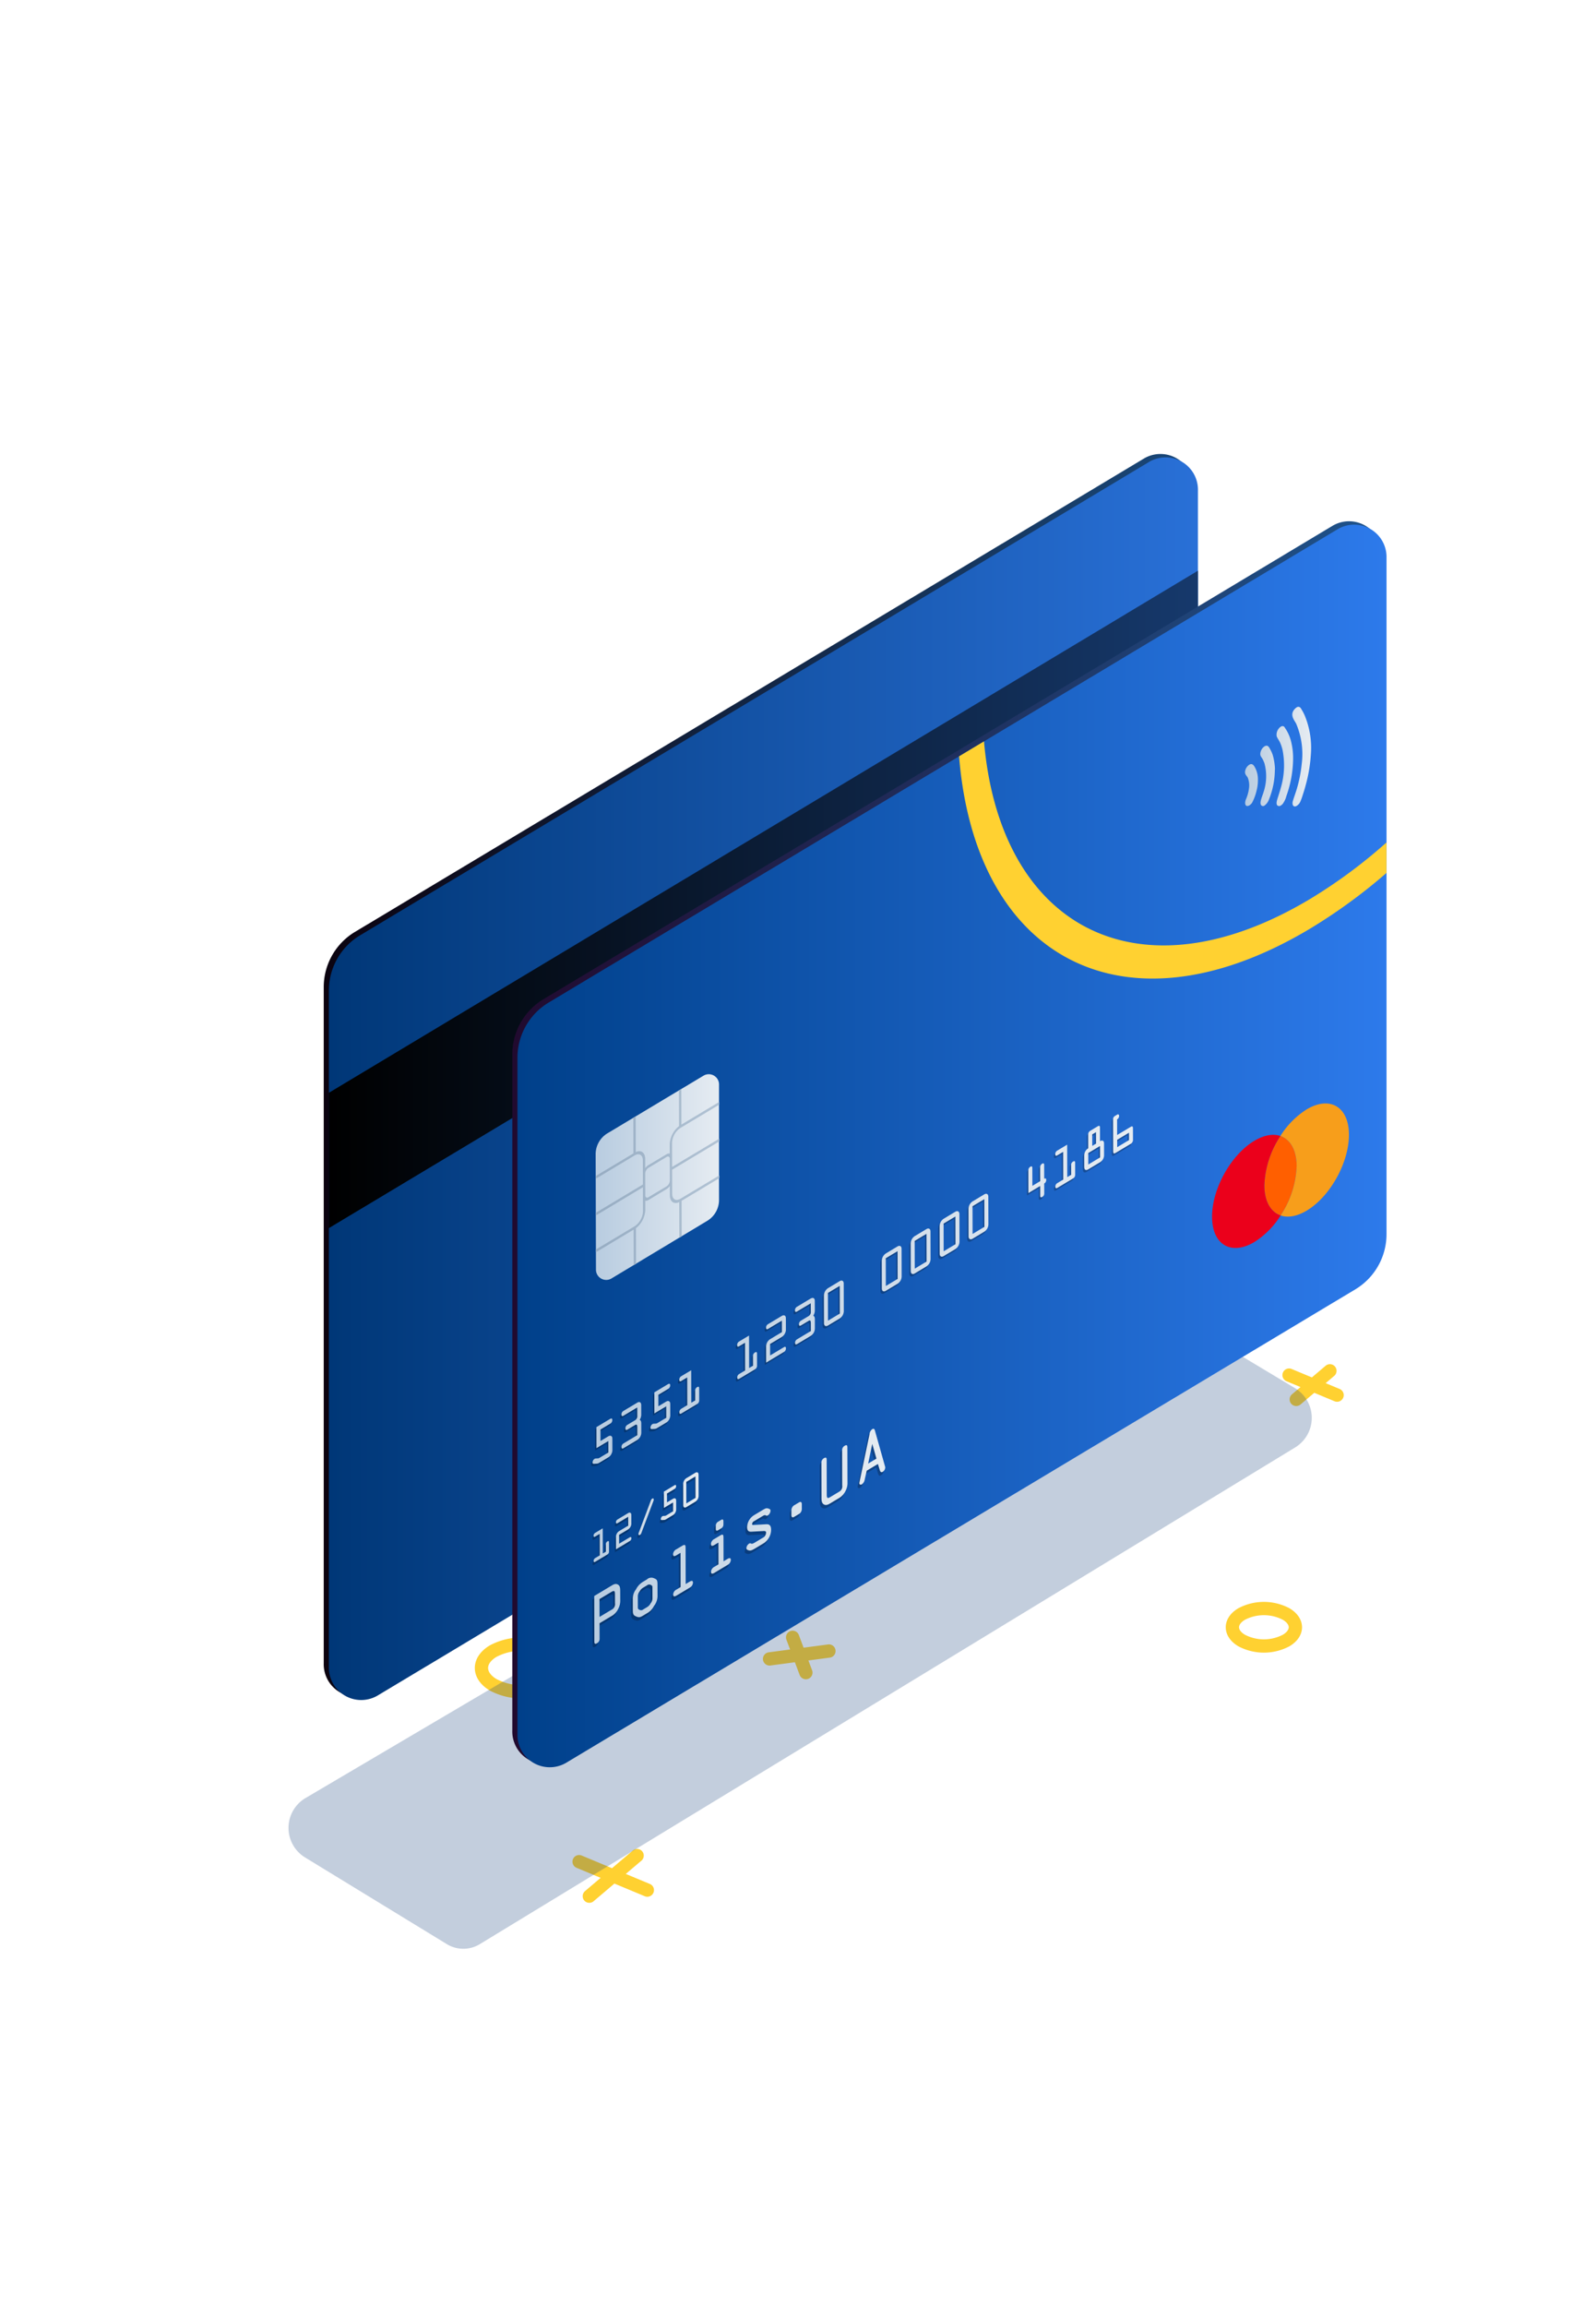 <svg xmlns="http://www.w3.org/2000/svg" xmlns:xlink="http://www.w3.org/1999/xlink" width="360" height="520" viewBox="0 0 360 520"><defs><style>.cls-1{fill:none;stroke:#ffd131;stroke-linecap:round;stroke-miterlimit:10;stroke-width:2.995px;}.cls-2{opacity:0.26;filter:url(#blur);}.cls-3{fill:#19427d;}.cls-4{fill:url(#grd_11);}.cls-5{fill:url(#grd_10);}.cls-6{fill:url(#grd_copy_3);}.cls-7{fill:url(#grd_5);}.cls-8{fill:url(#grd_6);}.cls-9{opacity:0.24;}.cls-10{fill:url(#linear-gradient);}.cls-11{fill:#fff;}.cls-12{fill:#ff5f00;}.cls-13{fill:#eb001b;}.cls-14{fill:#f79e1b;}.cls-15{fill:url(#linear-gradient-2);}.cls-16{fill:url(#linear-gradient-3);}.cls-17{fill:url(#linear-gradient-4);}.cls-18{fill:url(#linear-gradient-5);}.cls-19{fill:url(#linear-gradient-6);}.cls-20{fill:#ffd131;}</style><style type="text/css">@import url(svg-anim.css);</style><filter id="blur" name="blur"><feGaussianBlur stdDeviation="5"/></filter><linearGradient id="grd_11" x1="73.023" y1="242.369" x2="269.047" y2="242.369" gradientUnits="userSpaceOnUse"><stop offset="0" stop-color="#0b0310"/><stop offset="1" stop-color="#1a4879"/></linearGradient><linearGradient id="grd_10" x1="74.186" y1="243.132" x2="270.211" y2="243.132" gradientUnits="userSpaceOnUse"><stop offset="0" stop-color="#003777"/><stop offset="1" stop-color="#2970d7"/></linearGradient><linearGradient id="grd_copy_3" x1="74.186" y1="202.72" x2="270.211" y2="202.72" gradientUnits="userSpaceOnUse"><stop offset="0"/><stop offset="1" stop-color="#16396c"/></linearGradient><linearGradient id="grd_5" x1="115.559" y1="257.526" x2="311.583" y2="257.526" gradientUnits="userSpaceOnUse"><stop offset="0" stop-color="#210a2f"/><stop offset="1" stop-color="#1e538b"/></linearGradient><linearGradient id="grd_6" x1="116.723" y1="258.289" x2="312.747" y2="258.289" gradientUnits="userSpaceOnUse"><stop offset="0" stop-color="#00408a"/><stop offset="1" stop-color="#2d7aeb"/></linearGradient><linearGradient id="linear-gradient" x1="135.779" y1="324.389" x2="254.342" y2="254.789" gradientUnits="userSpaceOnUse"><stop offset="0" stop-color="#b8cce0"/><stop offset="1" stop-color="#e6ecf2"/></linearGradient><linearGradient id="linear-gradient-2" x1="133.886" y1="341.964" x2="157.588" y2="341.964" xlink:href="#linear-gradient"/><linearGradient id="linear-gradient-3" x1="134.035" y1="346.281" x2="199.692" y2="346.281" xlink:href="#linear-gradient"/><linearGradient id="linear-gradient-4" x1="280.842" y1="170.532" x2="295.719" y2="170.532" xlink:href="#linear-gradient"/><linearGradient id="linear-gradient-5" x1="134.355" y1="265.305" x2="162.187" y2="265.305" xlink:href="#linear-gradient"/><linearGradient id="linear-gradient-6" x1="134.369" y1="265.306" x2="162.255" y2="265.306" gradientUnits="userSpaceOnUse"><stop offset="0" stop-color="#96acc2"/><stop offset="1" stop-color="#b2c3d4"/></linearGradient></defs><title>cards</title><g id="floor"><path class="cls-1" d="M124.051,372.147c3.534,2.1,3.534,5.5,0,7.605a13.783,13.783,0,0,1-12.8,0c-3.534-2.1-3.534-5.5,0-7.605A13.783,13.783,0,0,1,124.051,372.147Zm166.059-8.356c2.774,1.649,2.774,4.321,0,5.97a10.817,10.817,0,0,1-10.045,0c-2.774-1.649-2.774-4.321,0-5.97A10.817,10.817,0,0,1,290.11,363.791Zm-111.323,5.255L181.775,377m-8.19-3.091,13.391-1.776m-56.351,47.475,15.389,6.41m-13.087,1.368,10.786-9.146m147.055-108.3,10.832,4.511m-9.212.963,7.592-6.437"/><g class="cls-2"><path class="cls-3" d="M68.815,405.327,255.5,295.308a7.15,7.15,0,0,1,7.337.028l29.358,17.6a7.816,7.816,0,0,1,.042,13.252l-183.991,112a7.151,7.151,0,0,1-7.48-.006L68.715,418.6A7.816,7.816,0,0,1,68.815,405.327Z"/></g></g><g id="cards"><g id="cardBack"><path class="cls-4" d="M79.958,210.11,258.115,103.3a7.292,7.292,0,0,1,10.932,6.553v152.3a14.51,14.51,0,0,1-6.935,12.472L83.955,381.434a7.292,7.292,0,0,1-10.932-6.553v-152.3A14.513,14.513,0,0,1,79.958,210.11Z"/><path class="cls-5" d="M81.121,210.873,259.279,104.067a7.292,7.292,0,0,1,10.932,6.553v152.3a14.51,14.51,0,0,1-6.935,12.471L85.119,382.2a7.292,7.292,0,0,1-10.933-6.553v-152.3A14.513,14.513,0,0,1,81.121,210.873Z"/><polygon class="cls-6" points="74.186 246.31 270.211 128.633 270.211 159.29 74.186 276.806 74.186 246.31"/></g><g id="cardFront"><path class="cls-7" d="M122.494,225.266l178.157-106.8a7.292,7.292,0,0,1,10.932,6.553v152.3a14.51,14.51,0,0,1-6.935,12.472L126.491,396.59a7.291,7.291,0,0,1-10.932-6.553v-152.3A14.513,14.513,0,0,1,122.494,225.266Z"/><path class="cls-8" d="M123.657,226.029l178.158-106.8a7.292,7.292,0,0,1,10.932,6.553v152.3a14.513,14.513,0,0,1-6.935,12.472L127.655,397.353a7.291,7.291,0,0,1-10.932-6.553V238.5A14.512,14.512,0,0,1,123.657,226.029Z"/><path class="cls-9" d="M247.355,254.374l-1.76,1.055a.956.956,0,0,0-.449.807l.009,3.125a1.915,1.915,0,0,0-.661.7,1.837,1.837,0,0,0-.244.936l.007,2.572c0,.659.348.872.911.535l2.66-1.595a1.889,1.889,0,0,0,.9-1.622l-.007-2.572c0-.338-.083-.557-.247-.642a.669.669,0,0,0-.663.1l-.008-3.125c0-.281-.145-.451-.452-.267m-6.951,4.167-2.238,1.341a.928.928,0,0,0-.448.807c0,.391.216.412.451.271l1.334-.8.017,6.246-1.334.8a.928.928,0,0,0-.448.807c0,.39.216.412.451.271l3.568-2.139a.936.936,0,0,0,.452-.813l-.007-2.722c0-.313-.118-.468-.455-.265a.878.878,0,0,0-.449.807l.006,2.185-.88.527-.02-7.324m-8.305,4.978a.922.922,0,0,0-.453.809l.014,5.123,2.661-1.594.006,2.2c0,.346.127.466.455.269a.869.869,0,0,0,.452-.813l-.006-2.2a.937.937,0,0,0,.452-.813c0-.391-.22-.411-.455-.27l-.008-3.121c0-.268-.111-.475-.456-.269a.929.929,0,0,0-.452.813l.009,3.121-1.757,1.053-.011-4.041c0-.268-.107-.473-.451-.267m-10.386,6.226-2.664,1.6a2.084,2.084,0,0,0-.9,1.62l.017,6.246c0,.6.392.845.907.537l2.664-1.6a2.042,2.042,0,0,0,.9-1.62l-.017-6.247c0-.594-.409-.835-.907-.536m-6.525,3.911-2.66,1.595a2.085,2.085,0,0,0-.905,1.622l.018,6.246c0,.6.391.846.91.535l2.66-1.595a2.038,2.038,0,0,0,.9-1.622l-.017-6.246c0-.594-.412-.833-.91-.535m-6.521,3.909-2.664,1.6a2.085,2.085,0,0,0-.9,1.62l.017,6.247c0,.6.392.845.907.536l2.664-1.6a2.04,2.04,0,0,0,.9-1.62l-.017-6.246c0-.594-.409-.835-.907-.537m-6.525,3.912-2.66,1.594a2.087,2.087,0,0,0-.905,1.623l.017,6.246c0,.6.392.845.911.534l2.66-1.594a2.041,2.041,0,0,0,.9-1.623l-.017-6.246c0-.594-.412-.833-.91-.534M189.1,289.3l-2.664,1.6a2.084,2.084,0,0,0-.9,1.62l.017,6.246c0,.6.392.846.907.537l2.664-1.6a2.046,2.046,0,0,0,.9-1.622l-.017-6.246c0-.594-.412-.833-.91-.535m-6.525,3.911-3.114,1.867a.936.936,0,0,0-.452.809c0,.391.22.411.455.269l3.114-1.866,0,1.794a1.115,1.115,0,0,1-.448,1.06l-1.777,1.065a.934.934,0,0,0-.452.809c0,.391.22.41.455.269l1.777-1.065c.252-.151.451-.087.452.519l0,1.8-3.114,1.867a.934.934,0,0,0-.452.809c0,.39.22.41.455.269l3.114-1.867a2.017,2.017,0,0,0,.9-1.622l0-2.075c0-.431-.077-.7-.358-.837a2.234,2.234,0,0,0,.352-1.259l-.006-2.075c0-.615-.391-.845-.91-.535m-6.63,3.975-3.009,1.8a.929.929,0,0,0-.448.807c0,.391.216.413.451.272l3.118-1.869.007,2.584-2.545,1.525a1.994,1.994,0,0,0-1.019,1.834l.009,3.52,4.018-2.408a.937.937,0,0,0,.452-.813c0-.387-.22-.407-.455-.266l-3.114,1.867-.007-2.584,2.555-1.531a1.868,1.868,0,0,0,.732-.741,1.955,1.955,0,0,0,.277-1.132l-.006-2.214c0-.386-.029-.663-.282-.792-.226-.114-.434-.042-.734.138m-7.292,4.371-2.238,1.342a.934.934,0,0,0-.452.809c0,.39.22.41.455.269l1.33-.8.017,6.246-1.33.8a.936.936,0,0,0-.452.809c0,.391.22.411.455.27L170,309.16a.937.937,0,0,0,.452-.813l-.008-2.723c0-.313-.12-.465-.455-.265a.888.888,0,0,0-.452.809l.006,2.185-.876.526-.02-7.325m-13.05,7.823-2.234,1.339a.936.936,0,0,0-.452.809c0,.391.22.41.455.269l1.33-.8.017,6.246-1.33.8a.934.934,0,0,0-.452.809c0,.39.22.41.455.269l3.568-2.139a.936.936,0,0,0,.452-.813l-.008-2.722c0-.313-.12-.466-.455-.265a.882.882,0,0,0-.452.809l.006,2.185-.88.527-.02-7.324m-5.191,3.112-3.124,1.873.013,4.74,2.67-1.6.007,2.584-2.09,1.254a1.156,1.156,0,0,1-.482.072l-.273.021a.567.567,0,0,0-.287.087,1.057,1.057,0,0,0-.435.8c0,.379.274.313.52.3l.342-.021a1.1,1.1,0,0,0,.6-.165l2.009-1.2a1.753,1.753,0,0,0,.787-.839,1.916,1.916,0,0,0,.216-.973l-.006-2.311c0-.379-.029-.623-.286-.75-.215-.12-.434-.042-.724.132l-1.664,1-.007-2.584,2.217-1.329a.936.936,0,0,0,.452-.813c0-.387-.22-.406-.455-.265m-6.975,4.181-3.117,1.869a.926.926,0,0,0-.449.807c0,.39.216.412.452.271l3.117-1.869,0,1.8a1.118,1.118,0,0,1-.452,1.061l-1.777,1.065a.929.929,0,0,0-.448.807c0,.391.216.413.451.272l1.777-1.066c.253-.151.454-.088.456.518l0,1.794-3.117,1.869a.928.928,0,0,0-.449.807c0,.391.216.413.452.271l3.117-1.868a2.021,2.021,0,0,0,.9-1.62l-.006-2.076c0-.431-.073-.7-.354-.839a2.213,2.213,0,0,0,.348-1.256l0-2.076c0-.614-.392-.845-.907-.536m-6.071,3.639-3.124,1.873.013,4.741,2.67-1.6.007,2.584-2.091,1.253a1.151,1.151,0,0,1-.481.073l-.273.021a.579.579,0,0,0-.29.088,1.047,1.047,0,0,0-.432.8c0,.378.274.312.517.3l.345-.023a1.085,1.085,0,0,0,.6-.162l2.012-1.207a1.76,1.76,0,0,0,.787-.838,1.918,1.918,0,0,0,.216-.973l-.006-2.312c0-.378-.029-.622-.286-.75-.215-.119-.434-.041-.724.133l-1.668,1-.007-2.583,2.221-1.332a.936.936,0,0,0,.452-.813c0-.386-.22-.406-.455-.265m114.324-61.2,0-1.664,2.664-1.6,0,1.664-2.664,1.6m-6.521,3.909-.007-2.584,2.66-1.594.007,2.584-2.66,1.594m-58.713,35.2-.017-6.247,2.664-1.6.017,6.246-2.664,1.6M199.5,290.4l-.017-6.246,2.66-1.595.017,6.246-2.66,1.6m6.521-3.909-.017-6.246,2.664-1.6.017,6.246-2.664,1.6m6.525-3.911-.017-6.247,2.66-1.594.017,6.246-2.66,1.6m6.521-3.91-.017-6.246,2.664-1.6.017,6.247-2.664,1.6m26.99-19.847-.008-2.584.853-.511.007,2.584-.852.511m5.634-7.046-.542.325a.852.852,0,0,0-.387.77l.019,7.187c0,.5.166.581.589.328l3.3-1.977a1.058,1.058,0,0,0,.585-1.032l-.007-2.421c0-.5-.09-.671-.544-.4l-3.025,1.813-.01-3.5a.983.983,0,0,0,.452-.813c0-.281-.192-.423-.428-.282"/><path class="cls-10" d="M247.665,253.829l-1.76,1.055a.956.956,0,0,0-.449.807l.008,3.125a1.9,1.9,0,0,0-.66.7,1.824,1.824,0,0,0-.244.936l.007,2.572c0,.659.348.872.91.534l2.661-1.594a1.891,1.891,0,0,0,.9-1.623l-.007-2.571c0-.338-.083-.558-.248-.643a.668.668,0,0,0-.662.1l-.009-3.125c0-.281-.144-.451-.451-.267M240.713,258l-2.237,1.342a.929.929,0,0,0-.449.807c0,.39.217.412.452.271l1.334-.8.017,6.246-1.334.8a.93.93,0,0,0-.449.807c0,.391.217.413.452.272l3.568-2.139a.937.937,0,0,0,.452-.813l-.008-2.722c0-.314-.117-.468-.455-.266a.884.884,0,0,0-.449.807l.006,2.186-.88.527-.02-7.325m-8.305,4.979a.918.918,0,0,0-.452.809l.014,5.123,2.661-1.6.006,2.2c0,.346.127.465.455.269a.869.869,0,0,0,.452-.813l-.006-2.2a.939.939,0,0,0,.452-.814c0-.39-.22-.41-.455-.269l-.009-3.121c0-.269-.11-.476-.455-.269a.924.924,0,0,0-.452.813l.009,3.121-1.757,1.053-.011-4.041c0-.268-.107-.474-.452-.267M222.023,269.2l-2.664,1.6a2.083,2.083,0,0,0-.9,1.621l.017,6.246c0,.6.392.845.907.536l2.664-1.6a2.038,2.038,0,0,0,.9-1.621l-.017-6.246c0-.594-.408-.835-.906-.536m-6.525,3.911-2.661,1.6a2.085,2.085,0,0,0-.9,1.622l.017,6.246c0,.6.392.845.91.535l2.661-1.595a2.041,2.041,0,0,0,.9-1.622l-.017-6.247c0-.594-.412-.833-.91-.534m-6.521,3.909-2.664,1.6a2.081,2.081,0,0,0-.9,1.62l.017,6.246c0,.6.392.846.907.537l2.663-1.6a2.036,2.036,0,0,0,.9-1.62l-.017-6.246c0-.594-.409-.835-.906-.537m-6.525,3.911-2.661,1.6a2.084,2.084,0,0,0-.9,1.622l.017,6.247c0,.6.392.845.91.534l2.661-1.595a2.039,2.039,0,0,0,.9-1.622l-.017-6.246c0-.594-.412-.833-.91-.535m-13.046,7.821-2.664,1.6a2.081,2.081,0,0,0-.9,1.62l.017,6.246c0,.6.392.845.907.537l2.664-1.6a2.046,2.046,0,0,0,.9-1.622l-.017-6.247c0-.594-.412-.833-.91-.534m-6.525,3.911-3.114,1.867a.934.934,0,0,0-.452.809c0,.39.22.41.455.269l3.114-1.867.005,1.8a1.115,1.115,0,0,1-.448,1.059l-1.777,1.065a.935.935,0,0,0-.452.81c0,.39.219.41.455.269l1.777-1.065c.252-.152.45-.087.452.519l.005,1.8-3.114,1.866a.936.936,0,0,0-.452.809c0,.391.22.411.455.27l3.114-1.867a2.023,2.023,0,0,0,.9-1.622l0-2.075c0-.432-.078-.7-.358-.838a2.231,2.231,0,0,0,.352-1.258l-.006-2.075c0-.615-.392-.846-.91-.535m-6.631,3.975-3.008,1.8a.929.929,0,0,0-.449.807c0,.391.217.412.452.271l3.118-1.868.007,2.584-2.545,1.525a2,2,0,0,0-1.02,1.834l.01,3.52,4.018-2.409a.936.936,0,0,0,.452-.813c0-.386-.22-.406-.455-.265l-3.114,1.867-.007-2.584,2.554-1.532a1.866,1.866,0,0,0,.733-.74,1.957,1.957,0,0,0,.277-1.132l-.006-2.214c0-.387-.029-.663-.282-.793-.226-.113-.434-.041-.735.139m-7.292,4.371-2.237,1.341a.936.936,0,0,0-.452.809c0,.391.219.411.455.27l1.33-.8.017,6.246-1.33.8a.934.934,0,0,0-.452.809c0,.391.219.41.455.269l3.567-2.138a.936.936,0,0,0,.453-.814l-.008-2.722c0-.313-.121-.465-.455-.265a.887.887,0,0,0-.452.809l.006,2.185-.877.526-.02-7.325m-13.049,7.823-2.234,1.339a.932.932,0,0,0-.452.809c0,.39.219.41.455.269l1.33-.8.017,6.246-1.33.8a.933.933,0,0,0-.452.809c0,.391.219.411.455.27l3.567-2.139a.935.935,0,0,0,.453-.813l-.008-2.722c0-.314-.121-.466-.455-.266a.882.882,0,0,0-.452.809l.006,2.186-.88.527-.02-7.324m-5.191,3.111-3.125,1.873.013,4.741,2.671-1.6.007,2.584-2.091,1.253a1.151,1.151,0,0,1-.481.073l-.274.021a.562.562,0,0,0-.286.086,1.054,1.054,0,0,0-.435.8c0,.379.274.313.52.3l.341-.022a1.1,1.1,0,0,0,.6-.164l2.009-1.2a1.762,1.762,0,0,0,.787-.839,1.916,1.916,0,0,0,.216-.973l-.006-2.312c0-.378-.029-.622-.286-.749-.216-.12-.434-.042-.724.132l-1.664,1-.007-2.584,2.217-1.329a.937.937,0,0,0,.452-.813c0-.387-.22-.407-.455-.266m-6.975,4.182-3.118,1.868a.927.927,0,0,0-.448.807c0,.391.216.413.451.272l3.118-1.869,0,1.794a1.122,1.122,0,0,1-.452,1.062l-1.777,1.065a.929.929,0,0,0-.449.807c0,.391.217.412.452.271l1.777-1.065c.252-.151.454-.089.456.518l0,1.794-3.118,1.869a.926.926,0,0,0-.448.807c0,.391.216.412.451.271l3.118-1.869a2.021,2.021,0,0,0,.9-1.62l-.006-2.075c0-.431-.074-.7-.354-.839a2.222,2.222,0,0,0,.348-1.257l-.006-2.075c0-.614-.391-.845-.906-.536m-6.071,3.639-3.125,1.873.013,4.74,2.671-1.6.007,2.584-2.091,1.254a1.134,1.134,0,0,1-.481.072l-.274.021a.581.581,0,0,0-.29.089,1.049,1.049,0,0,0-.431.8c0,.378.274.312.516.3l.345-.023a1.09,1.09,0,0,0,.6-.163l2.012-1.206a1.767,1.767,0,0,0,.787-.839,1.916,1.916,0,0,0,.216-.973l-.006-2.311c0-.378-.029-.623-.286-.75-.216-.119-.434-.041-.724.132l-1.668,1-.007-2.584,2.221-1.331a.936.936,0,0,0,.452-.813c0-.387-.22-.406-.455-.265M252,258.569l0-1.664,2.664-1.6,0,1.664-2.664,1.6m-6.522,3.909-.007-2.584,2.661-1.6.007,2.584-2.661,1.6m-58.712,35.195-.017-6.246,2.664-1.6.017,6.246-2.664,1.6m13.049-7.822-.017-6.247,2.661-1.594.017,6.246-2.661,1.6m6.522-3.909-.017-6.247,2.663-1.6.018,6.247-2.664,1.6m6.524-3.912-.017-6.246,2.661-1.595.017,6.246-2.661,1.595m6.522-3.909-.017-6.246,2.664-1.6.017,6.246-2.664,1.6m26.989-19.847-.007-2.584.853-.511.007,2.584-.853.511M252,251.228l-.542.325a.855.855,0,0,0-.388.77l.02,7.186c0,.5.166.582.588.328l3.3-1.977a1.054,1.054,0,0,0,.584-1.031l-.006-2.421c0-.5-.091-.671-.544-.4l-3.026,1.813-.009-3.5a.986.986,0,0,0,.452-.814c0-.28-.193-.422-.428-.281"/><path class="cls-12" d="M288.813,256.05a21.346,21.346,0,0,0-3.618,11.134c.01,3.63,1.443,6.012,3.667,6.768a21.343,21.343,0,0,0,3.618-11.135c-.009-3.631-1.443-6.012-3.667-6.767"/><path class="cls-13" d="M282.911,257.143c-5.274,3.161-9.534,10.824-9.516,17.115s4.3,8.83,9.578,5.669a18.986,18.986,0,0,0,5.889-5.966l0,0,0-.007c-2.224-.756-3.657-3.138-3.667-6.768a21.346,21.346,0,0,1,3.618-11.134h0l0-.008c-1.627-.55-3.677-.232-5.9,1.1"/><path class="cls-14" d="M294.7,250.074a18.992,18.992,0,0,0-5.89,5.967l0,.008h0c2.224.755,3.658,3.136,3.667,6.767a21.343,21.343,0,0,1-3.618,11.135l0,.007,0,0c1.628.549,3.678.231,5.9-1.1,5.272-3.16,9.533-10.823,9.516-17.115s-4.306-8.829-9.578-5.669"/><path class="cls-9" d="M135.733,345.128,134,346.167a.729.729,0,0,0-.347.629c0,.3.17.314.349.207l1.032-.619.014,4.838-1.033.618a.728.728,0,0,0-.346.63c0,.3.17.32.349.212l2.764-1.657a.729.729,0,0,0,.352-.633l-.006-2.111c0-.238-.09-.361-.354-.2a.683.683,0,0,0-.346.623l0,1.69-.685.411-.016-5.674m5.656-3.39-2.333,1.4a.728.728,0,0,0-.346.63c0,.295.17.313.349.206l2.417-1.449,0,2-1.974,1.184a1.541,1.541,0,0,0-.788,1.416l.008,2.733,3.112-1.866a.731.731,0,0,0,.352-.632c0-.3-.17-.32-.354-.21l-2.412,1.446-.006-2,1.98-1.187a1.487,1.487,0,0,0,.569-.573,1.527,1.527,0,0,0,.213-.877l0-1.715c0-.3-.023-.516-.218-.619-.18-.081-.338-.03-.57.109m5.5-3.3a.961.961,0,0,0-.346.529l-2.608,6.938a1.522,1.522,0,0,0-.152.525c0,.22.175.291.349.187a.872.872,0,0,0,.341-.5l2.682-7.12a1.089,1.089,0,0,0,.078-.375c0-.213-.165-.291-.344-.184m5.045-3.024-2.417,1.449.01,3.675,2.07-1.24,0,2-1.622.972a.868.868,0,0,1-.374.061l-.211.013a.454.454,0,0,0-.221.07.812.812,0,0,0-.336.616c0,.3.211.245.4.232l.264-.014a.914.914,0,0,0,.464-.127l1.559-.934a1.39,1.39,0,0,0,.61-.655,1.467,1.467,0,0,0,.166-.755l0-1.79c0-.289-.023-.478-.218-.581-.169-.094-.338-.03-.564.1l-1.291.774-.005-2,1.717-1.03a.724.724,0,0,0,.351-.626c0-.3-.169-.32-.354-.209m2.659,4.089,2.065-1.238-.013-4.838-2.065,1.238.013,4.838m2.049-6.911c.385-.231.7-.043.7.415l.013,4.838a1.582,1.582,0,0,1-.7,1.262l-2.064,1.238c-.4.239-.7.049-.7-.423l-.013-4.837a1.61,1.61,0,0,1,.7-1.256l2.064-1.237"/><path class="cls-15" d="M135.965,344.472l-1.732,1.039a.729.729,0,0,0-.347.629c0,.3.17.314.349.207l1.032-.619.014,4.838-1.033.619a.725.725,0,0,0-.346.629c0,.3.17.32.349.212l2.764-1.657a.727.727,0,0,0,.352-.632l-.006-2.111c0-.239-.09-.361-.354-.2a.683.683,0,0,0-.346.623l0,1.691-.685.41-.016-5.674m5.656-3.39-2.333,1.4a.728.728,0,0,0-.346.63c0,.295.17.313.349.206l2.417-1.449,0,2-1.974,1.184a1.541,1.541,0,0,0-.788,1.416l.008,2.733,3.112-1.865a.733.733,0,0,0,.352-.633c0-.3-.17-.32-.354-.209l-2.412,1.445-.006-2,1.98-1.186a1.491,1.491,0,0,0,.569-.574,1.526,1.526,0,0,0,.213-.877l0-1.715c0-.3-.023-.515-.218-.618-.18-.082-.338-.031-.57.108m5.5-3.3a.965.965,0,0,0-.346.529l-2.608,6.938a1.522,1.522,0,0,0-.152.525c0,.22.175.291.349.187a.872.872,0,0,0,.341-.5l2.682-7.12a1.088,1.088,0,0,0,.078-.374c0-.214-.165-.292-.344-.185m5.045-3.024-2.417,1.449.01,3.676,2.07-1.241,0,2-1.622.972a.854.854,0,0,1-.374.061l-.211.013a.465.465,0,0,0-.221.07.812.812,0,0,0-.336.617c0,.3.211.244.4.231l.264-.013a.934.934,0,0,0,.464-.127l1.559-.935a1.385,1.385,0,0,0,.61-.655,1.467,1.467,0,0,0,.166-.755l0-1.79c0-.289-.023-.478-.218-.581-.169-.093-.338-.03-.564.106l-1.291.773-.005-2,1.717-1.029a.727.727,0,0,0,.351-.627c0-.3-.169-.319-.354-.209m2.659,4.089,2.065-1.238-.013-4.838-2.065,1.238.013,4.838m2.049-6.911c.385-.231.7-.043.7.416l.013,4.837a1.581,1.581,0,0,1-.7,1.262l-2.064,1.238c-.4.24-.7.049-.7-.422l-.013-4.838a1.61,1.61,0,0,1,.7-1.256l2.064-1.237"/><path class="cls-9" d="M190.162,326.634a1.137,1.137,0,0,0-.591,1.062l.022,7.893a1.372,1.372,0,0,1-.734,1.437l-2.013,1.207c-.535.321-.737.243-.74-.554l-.021-7.893c0-.453-.169-.607-.595-.352a1.131,1.131,0,0,0-.59,1.062l.021,7.894c0,.652.061,1.125.454,1.419.415.3.876.2,1.474-.162l2.014-1.207a3.72,3.72,0,0,0,1.471-1.6,3.8,3.8,0,0,0,.444-1.958l-.022-7.893c0-.453-.168-.607-.594-.352m-27.9,16.723-.656.393a1.037,1.037,0,0,0-.528.956l0,.652c0,.48.226.5.531.314l.656-.393a1.034,1.034,0,0,0,.533-.953v-.652c0-.48-.232-.5-.537-.317M137.59,358.148l-3.936,2.359.029,10.3c0,.453.168.607.594.352a1.139,1.139,0,0,0,.591-1.063l-.01-3.452,2.6-1.559a3.609,3.609,0,0,0,1.586-1.631,3.941,3.941,0,0,0,.478-2.1l0-1.922c0-.769-.05-1.263-.563-1.525-.427-.226-.819-.087-1.365.24m15.828-8.911-1.2.721a1.352,1.352,0,0,0-.781,1.149c0,.6.456.407.784.21l.9-.541.021,7.715-.9.541a1.342,1.342,0,0,0-.78,1.149c0,.6.456.407.784.21l2.894-1.734a1.381,1.381,0,0,0,.786-1.152c0-.584-.41-.435-.79-.207l-.851.51-.022-8.12c0-.81-.193-.84-.843-.451m18.228-8.114-1.95,1.169a3.3,3.3,0,0,0-1.56,2.661c0,.878.371,1.1,1,1.057l2.685-.145c.265-.021.594,0,.595.324a1.361,1.361,0,0,1-.824,1.244l-.118.07-1.542.924c-.356.214-.713.4-.915.254a.365.365,0,0,0-.438.021,1.342,1.342,0,0,0-.6,1.039c0,.336.312.4.525.475.427.143.83-.071,1.428-.43l1.755-1.051a3.657,3.657,0,0,0,1.864-3.146c0-.975-.384-1.3-1.115-1.256l-2.853.162c-.167.018-.311.015-.311-.212a.774.774,0,0,1,.467-.66c.062-.038.123-.071.176-.1l1.732-1.038c.305-.183.506-.276.7-.15a.393.393,0,0,0,.489-.012,1.336,1.336,0,0,0,.58-1.028c0-.384-.244-.4-.457-.489-.427-.17-.686-.056-1.313.32m-9.683,5.8-1.2.717a1.343,1.343,0,0,0-.781,1.149c0,.59.451.41.785.21l.9-.541.013,4.907-.9.542a1.342,1.342,0,0,0-.781,1.148c0,.6.451.411.785.211l2.893-1.735a1.37,1.37,0,0,0,.781-1.148c0-.584-.405-.438-.784-.211l-.852.511-.014-5.32c0-.81-.193-.833-.849-.44m-16.379,9.818-.9.542a4.2,4.2,0,0,0-1.609,1.727,3.378,3.378,0,0,0-.72,2.206l.007,2.56c0,.892.193,1.115.788,1.357s.83.21,1.555-.224l.9-.542a3.828,3.828,0,0,0,1.551-1.638,3.691,3.691,0,0,0,.778-2.3l-.007-2.56c0-.906-.159-1.129-.73-1.336a1.441,1.441,0,0,0-1.613.2m34.148-17.252-.857.514a1.252,1.252,0,0,0-.615.636,1.413,1.413,0,0,0-.13.718l0,.789c0,.268,0,.426.134.56.167.167.357.053.616-.1l.857-.514a1.252,1.252,0,0,0,.615-.636,1.466,1.466,0,0,0,.125-.715l0-.789c0-.275,0-.426-.128-.562-.168-.168-.358-.054-.617.1M144.7,363.553a.729.729,0,0,1-.783.1c-.335-.136-.416-.273-.417-.555l-.007-2.56a1.908,1.908,0,0,1,.412-1.058,2.112,2.112,0,0,1,.782-.833l.9-.542a.736.736,0,0,1,.783-.1c.335.143.416.273.417.562l.007,2.56a1.884,1.884,0,0,1-.412,1.051,2.134,2.134,0,0,1-.782.84l-.9.541m50.748-32.888.916-4.386.023-.013.925,3.281-1.864,1.118m-60.592,34.568-.011-4.022,2.635-1.58c.7-.417.852-.3.855.513l0,1.976a1.427,1.427,0,0,1-.849,1.533l-2.635,1.58m61.51-42.317a1.516,1.516,0,0,0-.6,1.083l-2.3,10.975c-.086.388.237.566.571.366a1.665,1.665,0,0,0,.637-1.09l.45-1.975,2.525-1.514.442,1.44c.082.288.272.545.641.325a1.225,1.225,0,0,0,.567-1.049l-2.316-8.209c-.081-.323-.226-.586-.617-.352"/><path class="cls-16" d="M190.542,325.859a1.137,1.137,0,0,0-.59,1.062l.021,7.894a1.37,1.37,0,0,1-.733,1.436l-2.014,1.207c-.535.321-.737.243-.739-.553l-.022-7.894c0-.453-.168-.607-.594-.352a1.131,1.131,0,0,0-.591,1.063l.022,7.893c0,.652.06,1.126.453,1.42.416.3.877.2,1.475-.163l2.014-1.207a3.719,3.719,0,0,0,1.47-1.6,3.8,3.8,0,0,0,.444-1.958l-.021-7.893c0-.453-.169-.607-.595-.352m-27.9,16.723-.655.393a1.037,1.037,0,0,0-.528.956l0,.652c0,.48.226.5.531.314l.656-.393a1.035,1.035,0,0,0,.533-.952l0-.652c0-.481-.232-.5-.537-.318M137.97,357.374l-3.935,2.358.028,10.3c0,.453.169.607.595.352a1.137,1.137,0,0,0,.59-1.062l-.009-3.453,2.6-1.559a3.6,3.6,0,0,0,1.586-1.631,3.943,3.943,0,0,0,.479-2.1l-.006-1.922c0-.768-.049-1.263-.563-1.525-.427-.226-.818-.087-1.365.241m15.829-8.911-1.2.72a1.35,1.35,0,0,0-.78,1.149c0,.6.456.407.784.21l.9-.541.021,7.715-.9.541a1.345,1.345,0,0,0-.781,1.149c0,.6.457.407.785.211l2.893-1.735a1.384,1.384,0,0,0,.787-1.152c0-.584-.41-.435-.79-.207l-.852.51-.022-8.12c0-.81-.192-.84-.842-.45m18.228-8.115-1.951,1.169a3.3,3.3,0,0,0-1.56,2.661c0,.878.372,1.1,1,1.057l2.685-.145c.265-.021.593,0,.594.325a1.36,1.36,0,0,1-.824,1.243l-.117.07-1.542.925c-.357.213-.714.4-.916.253a.365.365,0,0,0-.438.022,1.341,1.341,0,0,0-.6,1.038c0,.336.312.4.526.475.426.143.829-.071,1.428-.429l1.754-1.052a3.658,3.658,0,0,0,1.865-3.146c0-.975-.384-1.3-1.116-1.256l-2.852.163c-.167.017-.311.014-.312-.212a.774.774,0,0,1,.467-.661c.063-.038.123-.071.176-.1l1.732-1.038c.305-.183.507-.276.7-.15a.4.4,0,0,0,.49-.011,1.339,1.339,0,0,0,.579-1.028c0-.385-.243-.4-.457-.49-.426-.17-.685-.056-1.312.32m-9.683,5.8-1.2.717a1.342,1.342,0,0,0-.78,1.149c0,.59.45.41.784.21l.9-.541.014,4.908-.9.541a1.342,1.342,0,0,0-.78,1.149c0,.6.45.41.784.21l2.894-1.735a1.372,1.372,0,0,0,.781-1.148c0-.584-.405-.438-.785-.211l-.851.511-.015-5.32c0-.81-.192-.833-.848-.44m-16.379,9.819-.9.541a4.185,4.185,0,0,0-1.608,1.728,3.368,3.368,0,0,0-.72,2.2l.007,2.56c0,.893.193,1.115.787,1.357s.83.21,1.555-.224l.9-.542a3.834,3.834,0,0,0,1.551-1.638,3.681,3.681,0,0,0,.777-2.3l-.007-2.56c0-.906-.158-1.129-.729-1.336a1.442,1.442,0,0,0-1.613.2m34.148-17.253-.858.514a1.252,1.252,0,0,0-.614.637,1.409,1.409,0,0,0-.131.717l0,.79c0,.267,0,.425.134.559.168.167.358.054.617-.1l.857-.514a1.248,1.248,0,0,0,.615-.636,1.462,1.462,0,0,0,.124-.714l0-.79c0-.274,0-.425-.128-.562-.168-.168-.357-.054-.616.1m-35.034,24.061a.73.73,0,0,1-.784.1c-.334-.136-.416-.273-.416-.555l-.007-2.56a1.9,1.9,0,0,1,.412-1.058,2.11,2.11,0,0,1,.781-.833l.9-.541a.737.737,0,0,1,.784-.106c.334.144.415.274.416.562l.007,2.56a1.886,1.886,0,0,1-.412,1.052,2.135,2.135,0,0,1-.781.839l-.9.542m50.747-32.889.916-4.385.023-.014.925,3.282-1.864,1.117m-60.591,34.568-.011-4.022,2.635-1.58c.7-.417.852-.3.854.513l.006,1.977a1.429,1.429,0,0,1-.849,1.533l-2.635,1.579m61.509-42.317a1.523,1.523,0,0,0-.6,1.083l-2.3,10.975c-.085.388.238.566.572.366a1.66,1.66,0,0,0,.636-1.09l.45-1.975,2.526-1.513.442,1.44c.081.288.272.545.64.324a1.226,1.226,0,0,0,.568-1.049l-2.316-8.209c-.082-.322-.226-.586-.618-.352"/><path class="cls-17" d="M288.91,163.783a2.184,2.184,0,0,0-.93,2.2c.219.523.551.927.781,1.443a8.967,8.967,0,0,1,.536,1.617,17.9,17.9,0,0,1-.4,8.55c-.218.793-.479,1.589-.732,2.385-.2.634-.343,1.245-.038,1.562a.624.624,0,0,0,.8,0,1.845,1.845,0,0,0,.356-.286,4.977,4.977,0,0,0,.872-1.815,25.677,25.677,0,0,0,1.523-8.375,15.4,15.4,0,0,0-.573-4.368,9.5,9.5,0,0,0-.7-1.715,8.506,8.506,0,0,0-.448-.751c-.136-.2-.259-.468-.478-.542a.681.681,0,0,0-.576.1m-3.662,4.424a2.2,2.2,0,0,0-.968,1.8c.02.457.341.743.509,1.055a6.658,6.658,0,0,1,.453,1.057,11.235,11.235,0,0,1-.205,6.359c-.291,1.019-1.1,2.594-.47,3.09a.555.555,0,0,0,.67,0,2.97,2.97,0,0,0,1.02-1.423,18,18,0,0,0,1.311-6.686l.029-.015a12.861,12.861,0,0,0-.518-3.322,7.5,7.5,0,0,0-.563-1.246c-.193-.341-.378-.762-.764-.8a.827.827,0,0,0-.5.136m-3.453,4.146a2.176,2.176,0,0,0-.922,1.376c-.16.83.348,1.086.589,1.56a4.824,4.824,0,0,1,.269,2.375,9.132,9.132,0,0,1-.707,2.53c-.279.73-.2,1.461.326,1.465a.953.953,0,0,0,.479-.153,1.919,1.919,0,0,0,.634-.65,11.326,11.326,0,0,0,.964-2.611,9.049,9.049,0,0,0,.317-2.474,5.6,5.6,0,0,0-.49-2.446c-.235-.489-.571-1.238-1.176-1.092a1.041,1.041,0,0,0-.283.12m10.683-12.924a1.838,1.838,0,0,0-.337.269c-1.408,1.384-.106,2.7.228,3.4a17.518,17.518,0,0,1,1.238,9.2,30.256,30.256,0,0,1-1.079,5.462c-.268.915-.619,1.83-.894,2.743-.248.828.08,1.452.719,1.2a2.084,2.084,0,0,0,.937-.983,11.518,11.518,0,0,0,.516-1.4c.342-1.014.641-2.028.894-3.033a33.029,33.029,0,0,0,.975-6.121,19.1,19.1,0,0,0-1.365-8.89,10.547,10.547,0,0,0-.859-1.589.653.653,0,0,0-.973-.26"/><path class="cls-18" d="M136.985,255.46l21.734-13.028a2.313,2.313,0,0,1,3.468,2.079V270.42a5.5,5.5,0,0,1-2.624,4.726L137.9,288.176a2.313,2.313,0,0,1-3.471-2.07l-.071-25.9A5.506,5.506,0,0,1,136.985,255.46Z"/><path class="cls-19" d="M162.255,265.553v-.622l-8.774,5.259c-1.022.614-1.86.118-1.864-1.1l-.014-5.441,10.631-6.373,0-.621L151.6,263.026l-.015-5.441a4.284,4.284,0,0,1,1.852-3.33L162.21,249l0-.622-8.515,5.105-.022-8.021-.52.312.021,8.038a5.558,5.558,0,0,0-2.108,4.089l.006,2.1a.959.959,0,0,0-.714.155l-4.114,2.467a2.387,2.387,0,0,0-.708.693l-.006-2.093c0-1.458-.939-2.108-2.128-1.55l-.022-8.038-.521.312.022,8.021-8.51,5.1v.621l8.773-5.259c1.023-.613,1.856-.114,1.86,1.106l.009,3.3.006,2.143-10.627,6.37,0,.622,10.626-6.37.006,2.144.009,3.3a4.274,4.274,0,0,1-1.847,3.328l-8.773,5.259v.621l8.511-5.1.022,8.015.521-.312-.022-8.032a5.557,5.557,0,0,0,2.113-4.093l-.006-2.092a.961.961,0,0,0,.709-.157L150.378,268a2.414,2.414,0,0,0,.712-.7l.006,2.1c0,1.461.933,2.109,2.123,1.552l.022,8.033.521-.313-.022-8.015Zm-11.879,1.828-4.115,2.467c-.389.233-.709.044-.71-.426l-.014-4.909a1.64,1.64,0,0,1,.706-1.276l4.115-2.466c.394-.236.714-.047.715.423l.007,2.559.007,2.35A1.639,1.639,0,0,1,150.376,267.381Z"/><path class="cls-20" d="M295.563,202.591C275.194,214.8,256.75,216,243.354,208.077c-11.808-7-19.671-21.073-21.4-40.978l-5.621,3.372c1.749,21.729,10.258,37.117,23.073,44.7,14.4,8.522,34.28,7.225,56.177-5.905a123.806,123.806,0,0,0,17.158-12.512v-6.867A116.135,116.135,0,0,1,295.563,202.591Z"/></g></g></svg>